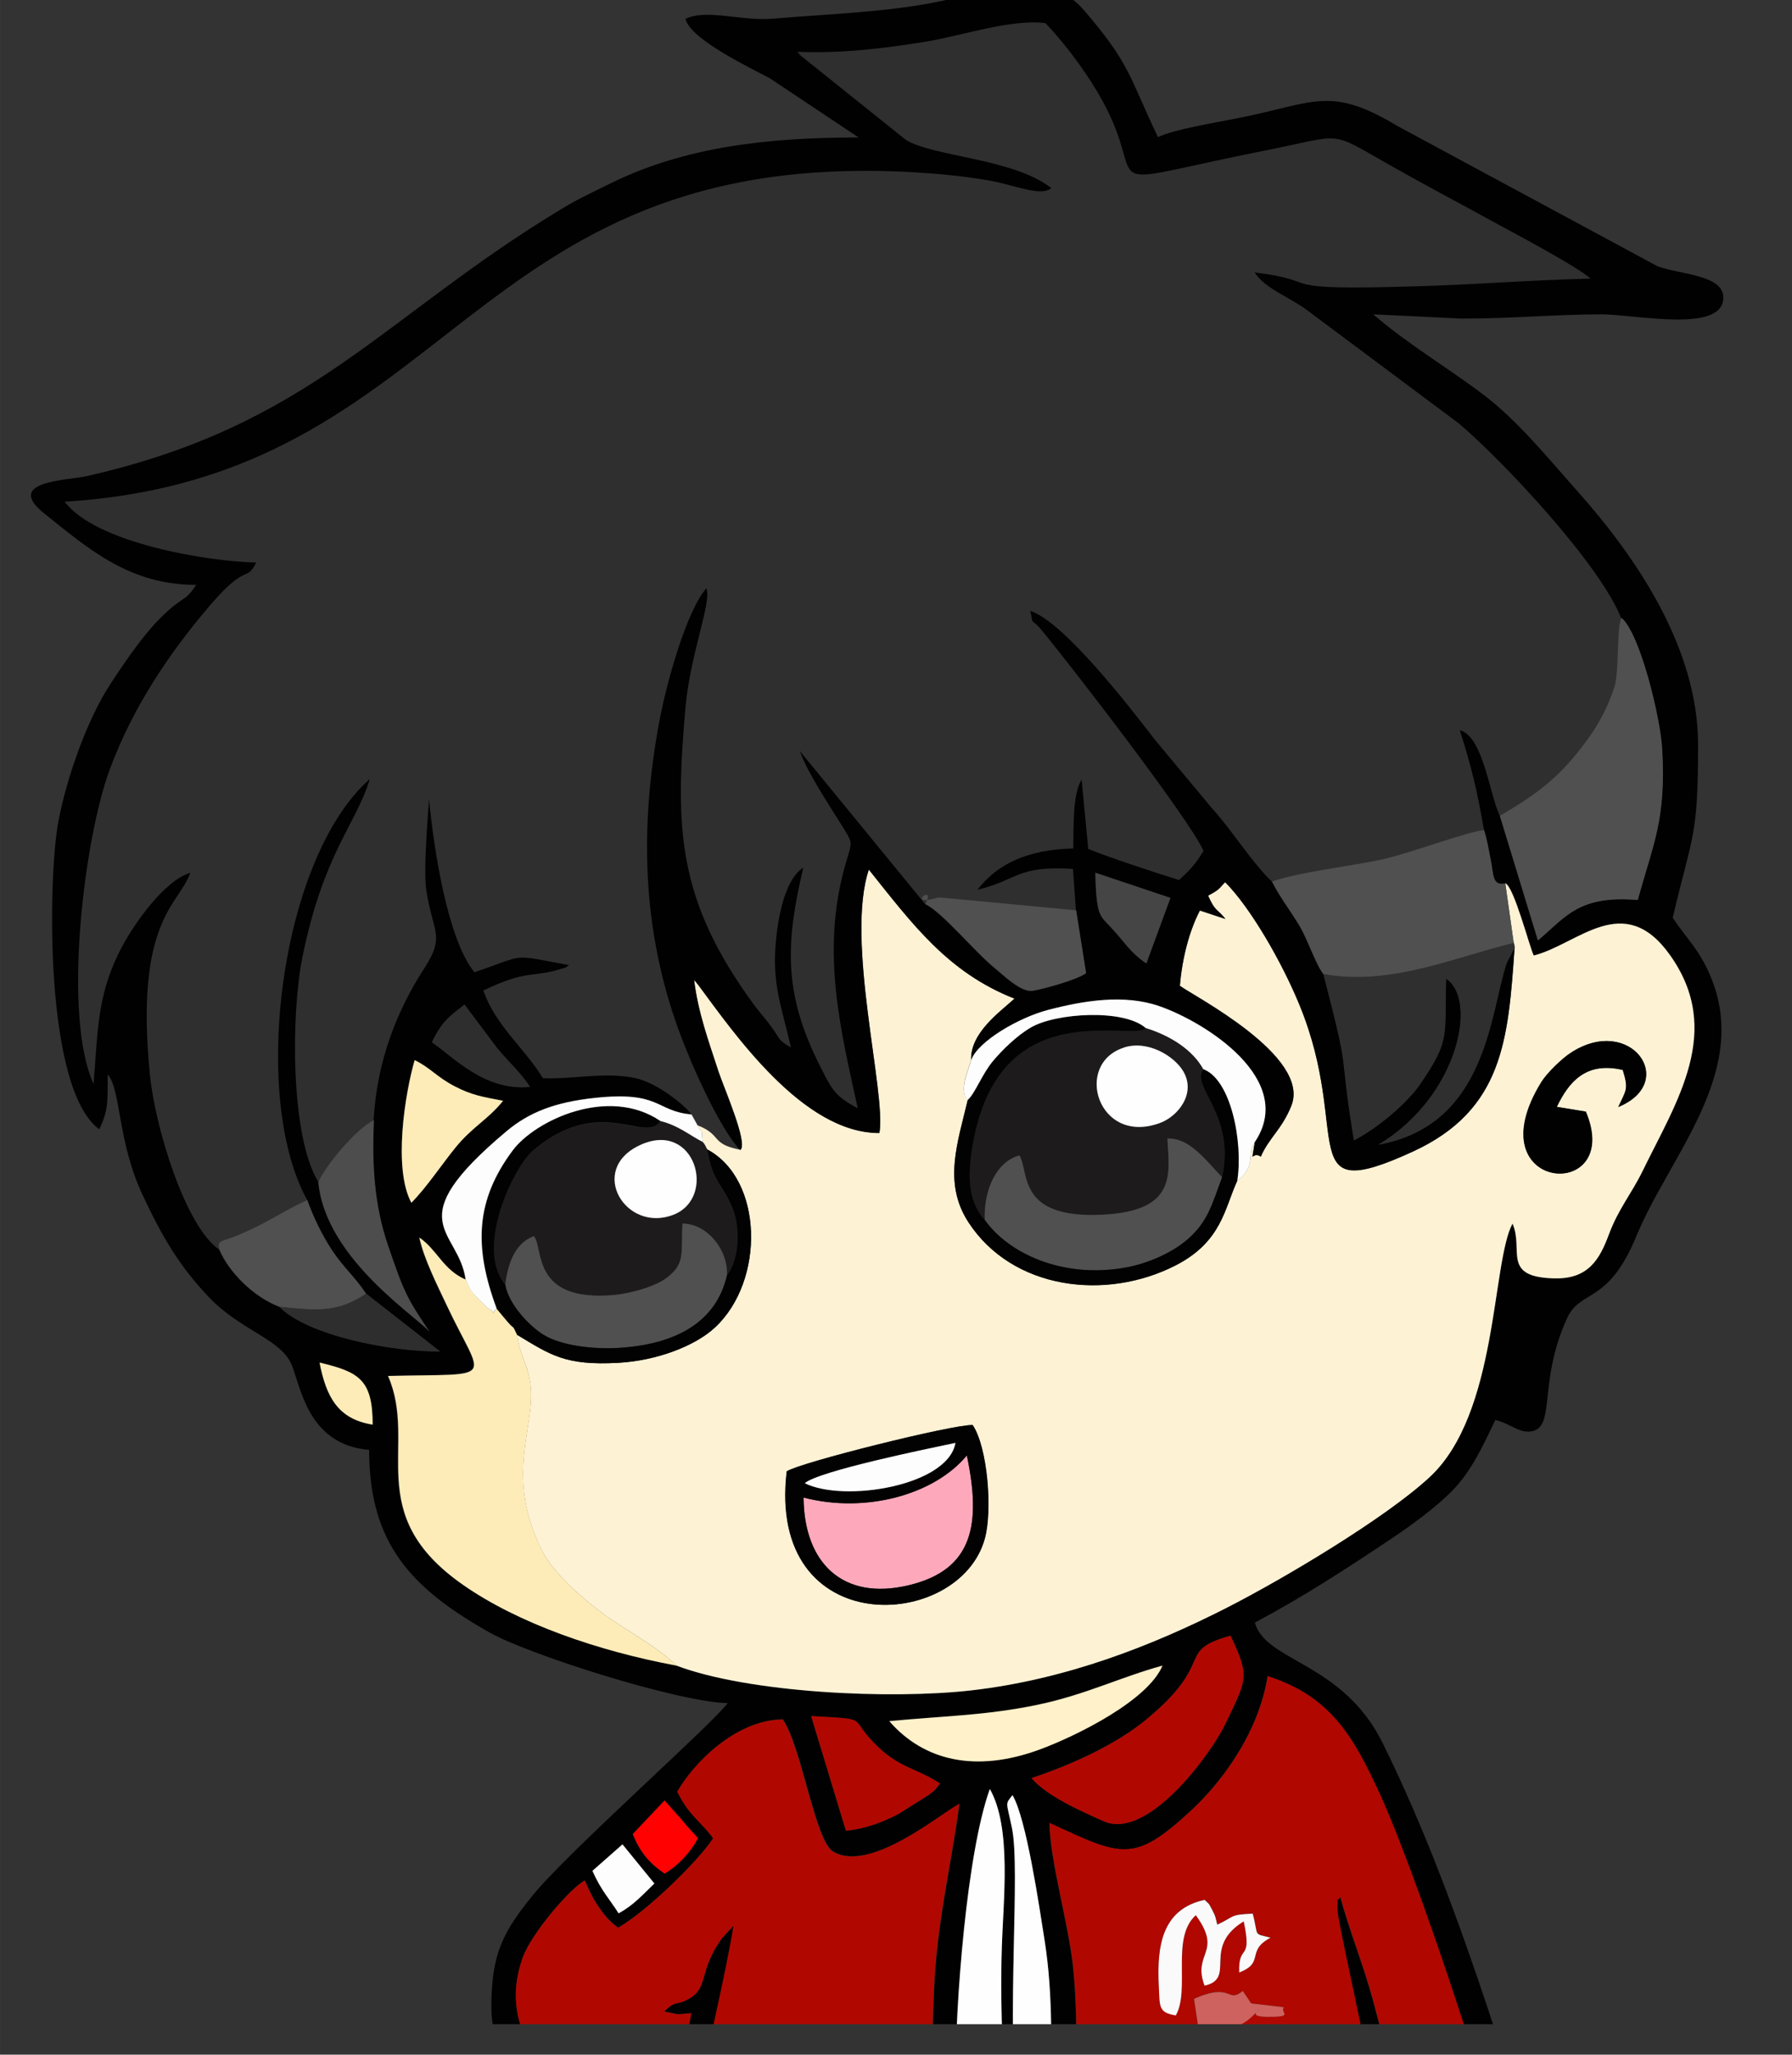<?xml version="1.0" encoding="UTF-8"?>
<!DOCTYPE svg PUBLIC "-//W3C//DTD SVG 1.1//EN" "http://www.w3.org/Graphics/SVG/1.1/DTD/svg11.dtd">
<!-- Creator: CorelDRAW 2017 -->
<svg xmlns="http://www.w3.org/2000/svg" xml:space="preserve" width="151.13mm" height="173.228mm" version="1.1" style="shape-rendering:geometricPrecision; text-rendering:geometricPrecision; image-rendering:optimizeQuality; fill-rule:evenodd; clip-rule:evenodd"
viewBox="0 0 15113 17323"
 xmlns:xlink="http://www.w3.org/1999/xlink">
 <rect x="0" y="0" width="15113" height="17323" fill="#333333" stroke="none"/>
 <defs>
  <style type="text/css">
   <![CDATA[
    .fil21 {fill:none}
    .fil1 {fill:#010101}
    .fil12 {fill:#020202}
    .fil7 {fill:#1D1B1C}
    .fil4 {fill:#2C2C2C}
    .fil17 {fill:#2E2E2E}
    .fil0 {fill:#2F2F2F}
    .fil18 {fill:#464545}
    .fil15 {fill:#4E4D4D}
    .fil8 {fill:#505050}
    .fil5 {fill:#535353}
    .fil3 {fill:#B00801}
    .fil10 {fill:#B0A7A7}
    .fil20 {fill:#CE625E}
    .fil16 {fill:#FAFAFA}
    .fil14 {fill:#FDFDFD}
    .fil11 {fill:#FEA9BB}
    .fil6 {fill:#FEECB8}
    .fil2 {fill:#FEF2D5}
    .fil9 {fill:#FEFEFE}
    .fil19 {fill:#FF0101}
    .fil13 {fill:#FFF1C9}
   ]]>
  </style>
   <clipPath id="id0">
    <path d="M-1942 -1525l18728 0 0 18591 -18728 0 0 -18591z"/>
   </clipPath>
 </defs>
 <g id="Layer_x0020_1">
  <g>
  </g>
  <g style="clip-path:url(#id0)">
   <g>
    <g id="_2171661236512">
     <path class="fil0" d="M1852 10538c-30,-83 29,-71 134,-115 78,-33 132,-57 196,-89 149,-76 265,-152 409,-215 -484,-883 -218,-2892 530,-3547 -116,385 -389,622 -568,1500 -98,483 -101,1513 132,1894 57,-138 330,-462 468,-521 27,-504 200,-929 424,-1273 183,-282 76,-299 20,-664 -29,-189 26,-761 23,-770 41,426 156,1183 383,1462 452,-153 290,-154 798,-60 -42,26 3,10 -88,38 -221,66 -274,2 -634,176 99,295 354,493 501,739 244,12 524,-56 782,0 184,40 420,232 470,305l50 90c212,83 105,158 363,207 -174,-185 -413,-722 -517,-1007 -313,-858 -331,-1725 -162,-2620 58,-308 226,-919 394,-1109 50,111 -136,551 -176,1007 -89,1016 -72,1621 583,2511 52,71 92,112 141,178 80,110 49,109 165,175 -59,-276 -148,-484 -133,-799 11,-251 72,-612 238,-718 -149,635 -172,1058 143,1678 104,205 128,250 316,352 -145,-662 -310,-1315 -110,-2035 63,-229 81,-179 -38,-371 -96,-156 -282,-435 -341,-607l1040 1270c4,5 12,15 18,23 89,-180 -168,19 84,-48 9,-3 20,-6 31,-8l1156 109 -25 -350c-475,-31 -463,95 -805,175 167,-217 421,-338 808,-348 3,-177 -8,-454 70,-581l56 585c167,70 613,217 766,262 101,-92 138,-136 206,-244 -110,-256 -1104,-1546 -1367,-1864 -94,-114 -64,-18 -94,-161 287,95 847,822 1053,1089l485 582c163,178 331,451 499,611 205,-77 684,-133 929,-187 240,-52 710,-232 859,-247 -57,-331 -109,-546 -204,-841 198,53 248,530 337,721 333,-193 521,-344 736,-640 97,-133 173,-273 229,-447 41,-128 17,-523 61,-579 -177,-451 -992,-1321 -1370,-1642l-1284 -958c-149,-109 -350,-178 -437,-314 625,77 84,156 1389,116 481,-15 961,-54 1444,-64 -102,-96 -662,-393 -831,-485 -306,-167 -579,-311 -874,-479 -507,-288 -370,-248 -1023,-119 -1606,319 -932,344 -1430,-489 -135,-226 -297,-433 -439,-582 -293,-36 -703,107 -1001,155 -363,59 -715,102 -1093,87 6,8 16,10 20,24l899 720c240,143 900,153 1225,405 -92,76 -311,-28 -536,-66 -205,-35 -425,-56 -632,-68 -3788,-210 -3865,2576 -7153,2778 257,345 1191,503 1615,513 -87,172 -76,-6 -381,351 -349,406 -657,866 -853,1390 -219,589 -401,2077 -138,2655 36,-432 27,-720 207,-1093 125,-261 399,-628 609,-687 -94,271 -469,395 -341,1697 45,454 303,1286 584,1479z"/>
     <path class="fil1" d="M5241 24486c614,222 494,413 1380,351 96,1016 -664,1122 -1035,964 -234,-99 -457,-303 -550,-519 -143,-329 122,-532 205,-797zm6132 -64c1013,155 1125,-292 1349,-479 126,179 202,684 174,947 -30,290 -300,457 -534,568 -303,144 -655,186 -885,-33 -202,-193 -84,-631 -104,-1004zm-1062 -3750c57,-57 991,-460 1553,-1006 171,199 604,2286 658,2717 34,271 54,528 71,800 22,342 89,464 -103,694 -131,157 -222,277 -512,344 -242,56 -498,47 -689,-75 -117,-39 -97,-61 -150,-199l-300 -661c-416,-831 -656,-1275 -1229,-2009 -93,-119 -200,-229 -273,-372 275,-43 809,-230 973,-234zm-4644 3800c-102,-25 -357,-185 -396,-276 -78,-177 41,-1648 66,-1875 52,-487 199,-1932 411,-2235 37,17 839,440 840,441 309,103 622,214 981,304 1039,260 339,14 1023,11 -51,92 -86,105 -157,190 -516,617 -1606,2964 -1755,3578 -488,70 -607,38 -1013,-138zm6991 -4511c-58,253 -171,402 -327,510l-135 -504 463 -5zm-7662 -291c-24,-234 49,-175 140,-334 58,-101 61,-250 113,-341l212 58 -56 641 -410 -24zm3061 -2143c-1,-635 96,-1908 290,-2444 185,328 113,936 101,1341 -36,1171 147,1789 29,2808 -53,461 -20,935 -3,1402 -216,-27 -221,-9 -240,-223 -68,-794 -176,-2175 -177,-2884zm-2809 -1977l269 330c-95,92 -181,188 -302,251 -74,-118 -144,-186 -221,-359l253 -223zm356 -370l150 169c52,65 83,92 131,150 -63,117 -162,226 -281,297 -133,-91 -209,-186 -268,-333l268 -283zm3247 190c615,287 713,337 1187,-99 245,-225 572,-641 652,-1139 526,172 716,496 945,993 367,797 1355,3773 1330,4434 -216,183 -464,286 -823,153 -87,-164 -266,-1582 -343,-1939 -66,-308 -141,-618 -223,-917 -81,-297 -201,-590 -273,-862 -38,60 -21,-43 -26,99 -6,153 717,3098 516,3352 -170,215 -919,701 -1238,864 -493,252 -1026,354 -1611,457 -5,-896 100,-1855 119,-2776 9,-452 33,-980 -16,-1424 -39,-355 -195,-892 -197,-1196zm-151 5247l-107 1c-94,-202 -49,-1132 -18,-1397 63,-535 62,-823 4,-1360 -93,-866 29,-2098 -45,-2451 -47,-225 -59,-196 5,-275 117,195 226,942 270,1219 77,484 56,964 49,1458 -5,394 -31,2621 -157,2805zm-2611 -4277c-202,282 -111,414 -274,508 -114,66 -113,9 -213,110l113 23c15,1 101,-7 116,-9 -55,311 -145,603 -204,932 -56,314 -98,610 -143,926 -483,-52 -293,-296 -478,-670 -333,-671 -822,-1013 -599,-1651 72,-207 403,-592 526,-656 63,159 162,317 281,398 235,-133 675,-559 801,-754 -109,-150 -195,-178 -302,-391 136,-240 492,-606 890,-611 160,230 271,1021 424,1114 309,186 901,-315 1066,-403 -58,442 -156,859 -198,1325 -83,932 -7,3521 186,4183 -228,9 -1129,-273 -1349,-364 -467,-193 -703,-364 -1092,-602 -110,-856 411,-2649 549,-3515l-98 107zm1483 -1044c-139,72 -277,122 -438,139l-293 -966c529,30 294,6 565,261 189,178 315,175 522,307 -54,70 -23,37 -93,95l-262 165zm1127 -305c353,-117 721,-291 962,-489 608,-500 243,-579 717,-712 165,351 138,362 -44,744 -121,254 -656,983 -1024,821 -189,-83 -483,-213 -610,-364zm-1200 -481c441,-43 812,-46 1251,-138 402,-84 698,-233 1052,-330 -122,293 -720,591 -1035,707 -535,197 -975,99 -1269,-239zm-4357 -2500c-295,-46 -393,-237 -448,-523 336,80 447,145 448,523zm327 -1871c-155,-288 -54,-918 28,-1202 135,66 183,140 336,220 146,77 235,90 410,123 -133,162 -260,217 -404,397 -118,146 -244,336 -369,462zm174 -1352c84,-177 145,-216 274,-317l274 365c92,112 203,211 278,328 -381,35 -634,-243 -826,-376zm10032 -3577c155,133 327,837 342,1108 33,600 -77,793 -206,1269 -494,-41 -603,137 -842,341l-321 -1051c-89,-191 -139,-668 -337,-721 95,295 147,509 204,841 23,67 41,173 57,253 25,125 12,219 122,197 73,27 202,529 240,609 372,-94 758,-554 1149,-4 455,639 57,1231 -230,1819 -96,196 -203,316 -285,536 -78,210 -173,377 -457,371 -454,-9 -258,-241 -356,-462 -177,331 -120,1600 -698,2137 -373,346 -1233,858 -1710,1101 -629,321 -1354,605 -2151,697 -687,79 -1884,22 -2494,-209 -666,-124 -1337,-357 -1802,-682 -860,-601 -375,-1178 -631,-1760 936,-22 805,64 495,-596 -77,-163 -194,-395 -231,-571 150,103 200,273 392,355 -58,-432 -579,-475 342,-1249 192,-162 411,-247 743,-283 563,-61 514,112 820,139 -50,-73 -286,-265 -470,-305 -258,-56 -538,12 -782,0 -147,-246 -402,-444 -501,-739 360,-174 413,-110 634,-176 91,-27 47,-12 88,-38 -509,-93 -347,-92 -798,60 -227,-279 -342,-1036 -383,-1462 3,10 -52,582 -23,770 56,365 163,382 -20,664 -223,345 -396,769 -424,1273 -18,373 4,720 119,1057 139,406 157,439 358,739 -57,-105 -885,-606 -945,-1276 -233,-381 -230,-1410 -132,-1894 179,-879 452,-1115 568,-1500 -748,655 -1014,2664 -530,3547 51,146 129,304 211,427 98,146 197,227 284,362l624 488c-424,3 -1121,-137 -1355,-377 -223,-85 -427,-296 -505,-480 -282,-192 -540,-1025 -584,-1479 -128,-1302 247,-1426 341,-1697 -210,59 -483,427 -609,687 -179,373 -171,660 -207,1093 -263,-578 -81,-2067 138,-2655 195,-525 504,-984 853,-1390 306,-356 295,-179 381,-351 -425,-10 -1358,-168 -1615,-513 3288,-202 3366,-2988 7153,-2778 208,12 427,33 632,68 225,38 444,142 536,66 -324,-252 -984,-262 -1225,-405l-899 -720c-3,-14 -14,-15 -20,-24 378,15 730,-28 1093,-87 298,-49 708,-191 1001,-155 141,148 304,356 439,582 497,833 -176,808 1430,489 653,-130 516,-169 1023,119 295,168 568,311 874,479 169,92 730,389 831,485 -483,11 -963,50 -1444,64 -1306,40 -764,-40 -1389,-116 87,136 288,205 437,314l1284 958c378,320 1193,1191 1370,1642zm-7893 -5047c46,171 540,406 712,498l747 498c-747,0 -1463,74 -2100,391 -135,67 -266,127 -398,207 -1521,917 -2115,1826 -4006,2256 -167,38 -707,41 -365,315 382,306 722,603 1283,603 -82,122 -94,99 -203,188 -197,161 -381,434 -523,651 -191,291 -368,785 -438,1163 -83,442 -125,2242 346,2588 77,-160 71,-229 71,-463 114,131 80,560 296,1020 163,348 311,601 561,862 276,287 615,350 700,580 79,212 150,662 648,704 0,788 353,1167 1020,1542 326,183 1582,584 2004,593 -130,178 -1355,1262 -1648,1625 -246,305 -345,488 -345,936 0,430 266,637 461,962 266,442 207,335 296,771 45,218 213,377 -1,623 -69,80 -151,141 -151,276 0,415 376,356 783,356 -10,119 -72,289 -100,398 -313,1256 -398,2525 -398,3835 0,304 82,131 -71,427 -93,179 -178,363 -178,569 0,425 564,925 996,925 361,0 677,-81 886,-359 206,-275 161,-419 180,-852 18,-401 400,-1091 565,-1498 185,-458 979,-2060 1311,-2321 111,-87 226,-58 402,-58 34,126 180,264 265,376 299,396 569,773 823,1205 295,501 548,1043 766,1583 47,118 40,145 175,181 0,187 7,386 1,570 -6,198 -84,311 11,485 486,885 1945,208 1945,-486 0,-404 -74,-830 -215,-1137 -127,-276 -69,-710 -115,-1060 -87,-662 -233,-1363 -382,-2002 490,-328 368,-673 585,-874 121,-112 198,-161 198,-371 0,-366 -480,-2050 -622,-2474 -259,-776 -537,-1540 -897,-2270 -340,-691 -991,-688 -1080,-1020 398,-211 774,-455 1146,-704 172,-115 378,-264 518,-407 167,-170 265,-392 364,-597 121,28 191,103 283,98 240,-13 67,-395 321,-954 115,-253 344,-109 586,-695 274,-667 948,-1366 637,-2160 -96,-245 -204,-334 -331,-523 164,-702 214,-665 214,-1459 0,-819 -524,-1585 -1023,-2144 -246,-276 -496,-587 -791,-810 -296,-224 -645,-431 -926,-675l747 36c434,0 779,-35 1174,-36 289,0 1032,164 1032,-142 0,-192 -371,-194 -555,-263l-2196 -1184c-567,-341 -701,-193 -1326,-68 -199,40 -551,96 -691,163 -244,-508 -230,-615 -631,-1077 -293,-338 -761,-170 -1134,-84 -458,107 -1002,121 -1475,162 -275,24 -564,-85 -745,2z"/>
     <path class="fil2" d="M6635 12404c114,-75 1406,-397 1567,-390 126,190 167,717 103,954 -211,786 -1841,876 -1671,-565zm6738 -3032c326,773 -950,685 -375,-249 46,-75 173,-199 250,-248 503,-326 910,248 399,458 67,-145 89,-147 38,-312 -313,-75 -458,105 -557,311l244 40zm-7128 322c-258,-50 -151,-124 -363,-207 61,111 26,-4 45,142 23,25 22,36 38,62 473,252 488,1107 65,1501 -170,158 -494,280 -815,298 -449,25 -571,-66 -854,-236 19,176 97,252 114,437 34,358 -220,760 98,1387 97,191 344,401 509,524 172,128 473,288 621,440 610,231 1807,288 2494,209 796,-92 1521,-376 2151,-697 477,-243 1337,-755 1710,-1101 578,-537 521,-1806 698,-2137 98,221 -98,453 356,462 284,6 379,-161 457,-371 82,-219 189,-339 285,-536 287,-588 685,-1180 230,-1819 -391,-550 -777,-89 -1149,4 -38,-79 -167,-582 -240,-609l71 502 8 38c-54,773 -94,1371 -861,1722 -1018,466 -505,-149 -953,-1238 -150,-364 -415,-823 -627,-1035 -58,61 -49,64 -144,114 60,137 75,108 146,196l-215 -71c-89,171 -149,399 -169,635 106,82 1108,592 940,1012 -79,197 -189,271 -257,428 -79,-54 -83,93 -51,-123 -74,105 19,200 -148,326 -108,230 -129,512 -518,713 -592,305 -1380,206 -1750,-363 -216,-332 -89,-675 -5,-1032 -76,-68 -1,-238 29,-335 -8,-230 244,-406 366,-518 -566,-222 -865,-634 -1229,-1088 -201,599 149,1890 89,2221 -643,3 -1225,-842 -1527,-1248l-36 -44c33,276 122,516 205,772 42,130 250,603 187,661z"/>
     <path class="fil3" d="M10070 16851c326,-144 275,44 410,-66l71 105 276 32c-36,48 93,82 -135,81 -175,0 -77,-50 -74,-64 -164,185 -248,161 -510,174l-39 -263zm-152 139c-151,-23 -135,-77 -144,-248 -18,-346 32,-650 387,-726 41,43 24,9 67,92 26,49 23,55 39,117 152,-69 98,-83 299,-93 53,203 -1,162 150,203 -211,111 -43,210 -264,293 -9,-256 113,-77 38,-431 -358,220 -57,481 -330,542 -106,-278 156,-276 -74,-594 -212,189 -46,623 -168,844zm-1066 -1621c2,305 157,842 197,1196 49,444 26,972 16,1424 -19,921 -124,1880 -119,2776 584,-103 1117,-205 1611,-457 319,-163 1068,-649 1238,-864 201,-255 -522,-3199 -516,-3352 5,-142 -11,-38 26,-99 72,271 191,564 273,862 82,299 157,609 223,917 77,357 256,1775 343,1939 359,133 607,30 823,-153 25,-661 -963,-3636 -1330,-4434 -229,-497 -419,-821 -945,-993 -80,498 -407,914 -652,1139 -474,436 -573,386 -1187,99z"/>
     <path class="fil3" d="M5712 15108c108,213 193,241 302,391 -125,194 -566,621 -801,754 -119,-81 -218,-240 -281,-398 -122,64 -453,448 -526,656 -223,637 267,980 599,1651 185,373 -5,618 478,670 45,-315 87,-611 143,-926 59,-329 149,-621 204,-932 -15,1 -101,9 -116,9l-113 -23c101,-101 99,-44 213,-110 163,-94 72,-225 274,-508l98 -107c-139,866 -659,2659 -549,3515 389,238 626,409 1092,602 220,91 1120,374 1349,364 -193,-662 -268,-3251 -186,-4183 41,-466 140,-883 198,-1325 -165,88 -757,589 -1066,403 -154,-93 -265,-884 -424,-1114 -398,5 -754,371 -890,611z"/>
     <path class="fil4" d="M10311 20672c248,257 532,1152 629,1593 83,380 355,1558 350,1882 191,122 447,130 689,75 290,-67 381,-187 512,-344 191,-230 124,-352 103,-694 -17,-272 -37,-529 -71,-800 -54,-431 -487,-2519 -658,-2717 -562,546 -1496,949 -1553,1006z"/>
     <path class="fil1" d="M9370 7820c-96,-102 -123,-95 -133,-461l633 212 -203 552c-145,-99 -176,-174 -298,-303zm-3125 1874c64,-58 -144,-531 -187,-661 -83,-255 -172,-496 -205,-772l36 44c302,407 884,1251 1527,1248 60,-331 -290,-1622 -89,-2221 364,454 663,866 1229,1088 -122,112 -375,288 -366,518 55,-156 397,-357 643,-421 305,-80 645,-135 941,-34 389,134 1162,620 808,1146 -32,216 -28,69 51,123 67,-157 178,-230 257,-428 168,-420 -834,-930 -940,-1012 20,-236 80,-464 169,-635l215 71c-71,-88 -86,-60 -146,-196 95,-51 86,-53 144,-114 212,212 478,671 627,1035 448,1089 -65,1704 953,1238 768,-352 807,-949 861,-1722l-68 130c-142,423 -164,1365 -1080,1532 679,-408 839,-1232 569,-1400 -16,490 40,509 -216,886 -110,162 -357,372 -560,477 -140,-860 -14,-461 -257,-1400 -67,-84 -132,-292 -206,-414 -89,-146 -159,-231 -229,-368 -168,-160 -336,-433 -499,-611l-485 -582c-206,-267 -765,-994 -1053,-1089 30,144 0,48 94,161 263,318 1257,1607 1367,1864 -68,108 -105,152 -206,244 -153,-46 -599,-192 -766,-262l-56 -585c-78,127 -67,403 -70,581 -387,10 -641,131 -808,348 341,-80 330,-206 805,-175l25 350 84 531c-79,54 -338,127 -447,147 -99,17 -243,-126 -323,-191 -171,-140 -443,-473 -585,-539 -6,-8 -13,-18 -18,-23l-1040 -1270c59,173 245,452 341,607 119,192 101,142 38,371 -200,721 -35,1373 110,2035 -189,-102 -212,-147 -316,-352 -315,-621 -292,-1044 -143,-1678 -166,106 -226,467 -238,718 -14,314 74,523 133,799 -115,-67 -84,-65 -165,-175 -48,-66 -88,-107 -141,-178 -655,-890 -672,-1494 -583,-2511 40,-456 225,-895 176,-1007 -168,191 -336,801 -394,1109 -169,895 -151,1762 162,2620 104,285 343,823 517,1007z"/>
     <path class="fil4" d="M5667 24471c406,177 525,208 1013,138 148,-615 1239,-2962 1755,-3578 71,-85 106,-98 157,-190 -684,4 16,249 -1023,-11 -359,-90 -672,-201 -981,-304 1,147 -292,651 -370,851 -118,305 -203,599 -278,931 -165,731 -195,1413 -273,2163z"/>
     <path class="fil5" d="M5667 24471c78,-751 108,-1432 273,-2163 75,-332 160,-625 278,-931 78,-200 370,-704 370,-851 -1,-1 -804,-424 -840,-441 -212,303 -359,1748 -411,2235 -24,227 -144,1698 -66,1875 40,91 294,251 396,276z"/>
     <path class="fil6" d="M5704 14042c-148,-151 -449,-312 -621,-440 -166,-123 -413,-334 -509,-524 -318,-627 -64,-1029 -98,-1387 -18,-185 -95,-260 -114,-437 -47,-100 -15,-32 -86,-117 -27,-32 -60,-72 -86,-103 -74,67 13,40 -66,0 -16,-8 -63,-57 -69,-63 -90,-94 -76,-71 -126,-182 -192,-82 -242,-253 -392,-355 37,176 154,407 231,571 310,659 441,573 -495,596 256,582 -229,1159 631,1760 465,325 1136,558 1802,682z"/>
     <path class="fil7" d="M9480 8832c199,-63 420,71 497,199 113,187 -41,380 -193,437 -524,196 -736,-498 -305,-635zm-1174 1455c-11,-261 102,-497 293,-546 84,148 -21,539 708,499 618,-33 557,-340 539,-642 185,-6 314,173 461,326 115,-535 -269,-761 -159,-910 -90,-161 -273,-280 -486,-347 -121,117 -1210,-295 -1450,933 -38,193 -69,437 41,617 26,43 30,45 53,69z"/>
     <path class="fil5" d="M11290 24147c4,-324 -267,-1502 -350,-1882 -97,-441 -381,-1336 -629,-1593 -164,4 -698,191 -973,234 73,143 180,253 273,372 574,735 813,1178 1229,2009l300 661c53,138 32,160 150,199z"/>
     <path class="fil8" d="M12650 6878l321 1051c239,-204 348,-382 842,-341 129,-475 239,-669 206,-1269 -15,-271 -187,-975 -342,-1108 -44,56 -20,451 -61,579 -56,174 -132,314 -229,447 -216,297 -403,447 -736,640z"/>
     <path class="fil7" d="M5394 9656c466,-220 656,439 287,585 -403,159 -728,-377 -287,-585zm-1133 1178c25,-208 94,-356 241,-412 86,94 -29,560 677,496 136,-12 340,-70 436,-139 174,-126 125,-223 141,-463 198,0 381,208 375,433 99,-119 114,-391 48,-556 -87,-219 -171,-221 -215,-501 -16,-26 -15,-37 -38,-62 -118,-62 -203,-138 -358,-177 -128,199 -507,-231 -1071,245 -170,143 -497,830 -237,1137z"/>
     <path class="fil9" d="M8058 17527c1,709 109,2090 177,2884 18,214 24,196 240,223 -16,-467 -50,-941 3,-1402 118,-1020 -65,-1638 -29,-2808 12,-405 85,-1013 -101,-1341 -194,536 -291,1809 -290,2444z"/>
     <path class="fil10" d="M11373 24422c21,372 -98,811 104,1004 230,219 582,177 885,33 234,-111 503,-278 534,-568 28,-264 -48,-768 -174,-947 -224,187 -336,634 -1349,479z"/>
     <path class="fil8" d="M10728 7432c70,137 140,222 229,368 74,122 140,330 206,414 569,103 1107,-145 1603,-263l-71 -502c-111,22 -97,-72 -122,-197 -16,-80 -34,-186 -57,-253 -149,14 -619,194 -859,247 -246,54 -724,110 -929,187z"/>
     <path class="fil10" d="M5241 24486c-84,265 -348,467 -205,797 94,216 317,419 550,519 370,157 1130,51 1035,-964 -885,62 -766,-129 -1380,-351z"/>
     <path class="fil0" d="M11164 8213c243,939 117,540 257,1400 203,-105 450,-315 560,-477 256,-376 200,-396 216,-886 270,168 109,992 -569,1400 915,-167 938,-1109 1080,-1532l68 -130 -8 -38c-496,118 -1035,365 -1603,263z"/>
     <path class="fil9" d="M8594 20618l107 -1c126,-184 152,-2411 157,-2805 7,-494 28,-974 -49,-1458 -44,-277 -153,-1024 -270,-1219 -64,80 -52,50 -5,275 74,352 -48,1584 45,2451 58,537 59,825 -4,1360 -31,265 -76,1194 18,1397z"/>
     <path class="fil3" d="M8700 14992c128,151 421,280 610,364 368,162 902,-566 1024,-821 182,-382 209,-393 44,-744 -474,133 -108,212 -717,712 -241,198 -608,372 -962,489z"/>
     <path class="fil8" d="M8306 10287c194,275 644,492 1172,402 214,-36 418,-136 539,-242 166,-146 203,-285 289,-522 -147,-154 -276,-332 -461,-326 18,302 79,609 -539,642 -729,39 -625,-352 -708,-499 -190,49 -304,285 -293,546z"/>
     <path class="fil8" d="M4261 10834c27,162 203,347 323,421 154,94 429,122 629,110 483,-28 829,-216 918,-616 7,-225 -177,-433 -375,-433 -16,240 33,337 -141,463 -96,70 -300,127 -436,139 -707,63 -592,-402 -677,-496 -147,57 -216,204 -241,412z"/>
     <path class="fil11" d="M6777 12626c3,540 321,877 892,738 540,-131 607,-516 485,-1093 -276,333 -857,490 -1377,355z"/>
     <path class="fil12" d="M6777 12626c520,136 1101,-22 1377,-355 122,577 55,962 -485,1093 -571,139 -889,-198 -892,-738zm10 -121c122,-104 1044,-293 1271,-340 -63,363 -939,506 -1271,340zm-151 -101c-171,1440 1460,1351 1671,565 64,-237 23,-765 -103,-954 -161,-7 -1453,315 -1567,390z"/>
     <path class="fil12" d="M8162 9273c-84,357 -211,700 5,1032 370,568 1158,667 1750,363 389,-200 411,-483 518,-713 50,-328 -54,-854 -287,-940 -110,149 274,375 159,910 -87,237 -123,377 -289,522 -121,106 -325,206 -539,242 -528,90 -978,-127 -1172,-402 -23,-24 -27,-26 -53,-69 -110,-180 -79,-424 -41,-617 240,-1228 1329,-816 1450,-933 -186,-163 -757,-127 -967,-5 -122,71 -244,192 -321,284 -92,111 -149,270 -212,327z"/>
     <path class="fil12" d="M4189 11034c26,31 59,72 86,103 71,85 39,16 86,117 283,170 405,261 854,236 321,-18 645,-140 815,-298 424,-394 408,-1249 -65,-1501 44,280 127,281 215,501 66,165 51,438 -48,556 -89,400 -435,588 -918,616 -201,12 -475,-16 -629,-110 -121,-74 -296,-259 -323,-421 -260,-307 67,-994 237,-1137 565,-476 943,-47 1071,-245 -437,-297 -1055,-6 -1245,248 -314,419 -331,811 -135,1335z"/>
     <path class="fil13" d="M7500 14511c294,338 734,436 1269,239 314,-116 913,-414 1035,-707 -354,97 -650,246 -1052,330 -440,92 -810,95 -1251,138z"/>
     <path class="fil8" d="M1852 10538c78,184 282,395 505,480 320,32 488,51 730,-111 -88,-135 -187,-216 -284,-362 -82,-123 -160,-281 -211,-427 -144,63 -261,140 -409,215 -65,33 -118,57 -196,89 -105,44 -164,31 -134,115z"/>
     <path class="fil8" d="M9076 7675l-1156 -109c-11,2 -21,5 -31,8 -252,67 6,-131 -84,48 141,66 414,400 585,539 80,65 223,209 323,191 110,-19 369,-93 447,-147l-84 -531z"/>
     <path class="fil14" d="M8191 8938c-29,97 -105,267 -29,335 63,-57 119,-216 212,-327 77,-92 199,-213 321,-284 210,-122 781,-158 967,5 213,66 397,186 486,347 233,86 337,612 287,940 167,-126 74,-221 148,-326 353,-526 -419,-1012 -808,-1146 -296,-102 -637,-46 -941,34 -245,65 -588,265 -643,421z"/>
     <path class="fil14" d="M3928 10789c50,112 36,89 126,182 6,6 53,55 69,63 80,40 -8,67 66,0 -195,-524 -178,-915 135,-1335 190,-254 808,-545 1245,-248 155,39 239,116 358,177 -19,-146 16,-31 -45,-142l-50 -90c-305,-27 -257,-200 -820,-139 -332,36 -551,121 -743,283 -921,774 -400,818 -342,1249z"/>
     <path class="fil3" d="M7135 15435c161,-17 299,-67 438,-139l262 -165c70,-58 39,-26 93,-95 -207,-132 -333,-128 -522,-307 -270,-255 -36,-231 -565,-261l293 966z"/>
     <path class="fil1" d="M13374 9372l-244 -40c99,-206 243,-386 557,-311 51,165 28,167 -38,312 510,-210 103,-784 -399,-458 -76,49 -203,173 -250,248 -575,935 701,1023 375,249z"/>
     <path class="fil15" d="M2686 9965c60,669 888,1171 945,1276 -201,-300 -219,-333 -358,-739 -116,-338 -137,-684 -119,-1057 -138,59 -412,383 -468,521z"/>
     <path class="fil6" d="M3470 10140c125,-126 251,-316 369,-462 145,-179 272,-234 404,-397 -175,-34 -264,-47 -410,-123 -153,-80 -201,-154 -336,-220 -82,284 -183,914 -28,1202z"/>
     <path class="fil9" d="M9480 8832c-431,137 -220,831 305,635 152,-57 305,-250 193,-437 -77,-128 -298,-262 -497,-199z"/>
     <path class="fil9" d="M5394 9656c-441,208 -116,744 287,585 369,-146 179,-805 -287,-585z"/>
     <path class="fil16" d="M9917 16991c122,-220 -44,-654 168,-844 231,318 -32,316 74,594 273,-61 -28,-322 330,-542 75,354 -47,175 -38,431 220,-84 53,-182 264,-293 -151,-41 -97,0 -150,-203 -201,9 -147,23 -299,93 -16,-62 -13,-68 -39,-117 -43,-83 -27,-49 -67,-92 -355,76 -405,380 -387,726 9,171 -7,225 144,248z"/>
     <path class="fil17" d="M2357 11018c233,240 930,380 1355,377l-624 -488c-242,162 -410,143 -730,111z"/>
     <path class="fil18" d="M9668 8122l203 -552 -633 -212c9,366 36,359 133,461 121,128 153,204 298,303z"/>
     <path class="fil17" d="M3644 8788c191,132 444,411 826,376 -76,-117 -187,-216 -278,-328l-274 -365c-128,101 -189,140 -274,317z"/>
     <path class="fil14" d="M6787 12505c333,165 1208,23 1271,-340 -227,48 -1150,236 -1271,340z"/>
     <path class="fil6" d="M4996 19670l410 24 56 -641 -212 -58c-53,91 -56,240 -113,341 -91,159 -164,100 -140,334z"/>
     <path class="fil19" d="M5337 15463c58,146 135,242 268,333 119,-71 218,-179 281,-297 -48,-59 -79,-85 -131,-150l-150 -169 -268 283z"/>
     <path class="fil14" d="M4996 15772c76,172 147,241 221,359 121,-63 207,-160 302,-251l-269 -330 -253 223z"/>
     <path class="fil20" d="M10070 16851l39 263c262,-13 346,12 510,-174 -2,13 -100,63 74,64 228,1 99,-33 135,-81l-276 -32 -71 -105c-136,110 -84,-78 -410,66z"/>
     <path class="fil6" d="M12331 20470c157,-108 269,-257 327,-510l-463 5 135 504z"/>
     <path class="fil6" d="M3143 12011c-1,-378 -112,-443 -448,-523 56,286 153,477 448,523z"/>
    </g>
   </g>
  </g>
  <polygon class="fil21" points="-1942,-1525 16786,-1525 16786,17065 -1942,17065 "/>
 </g>
</svg>
